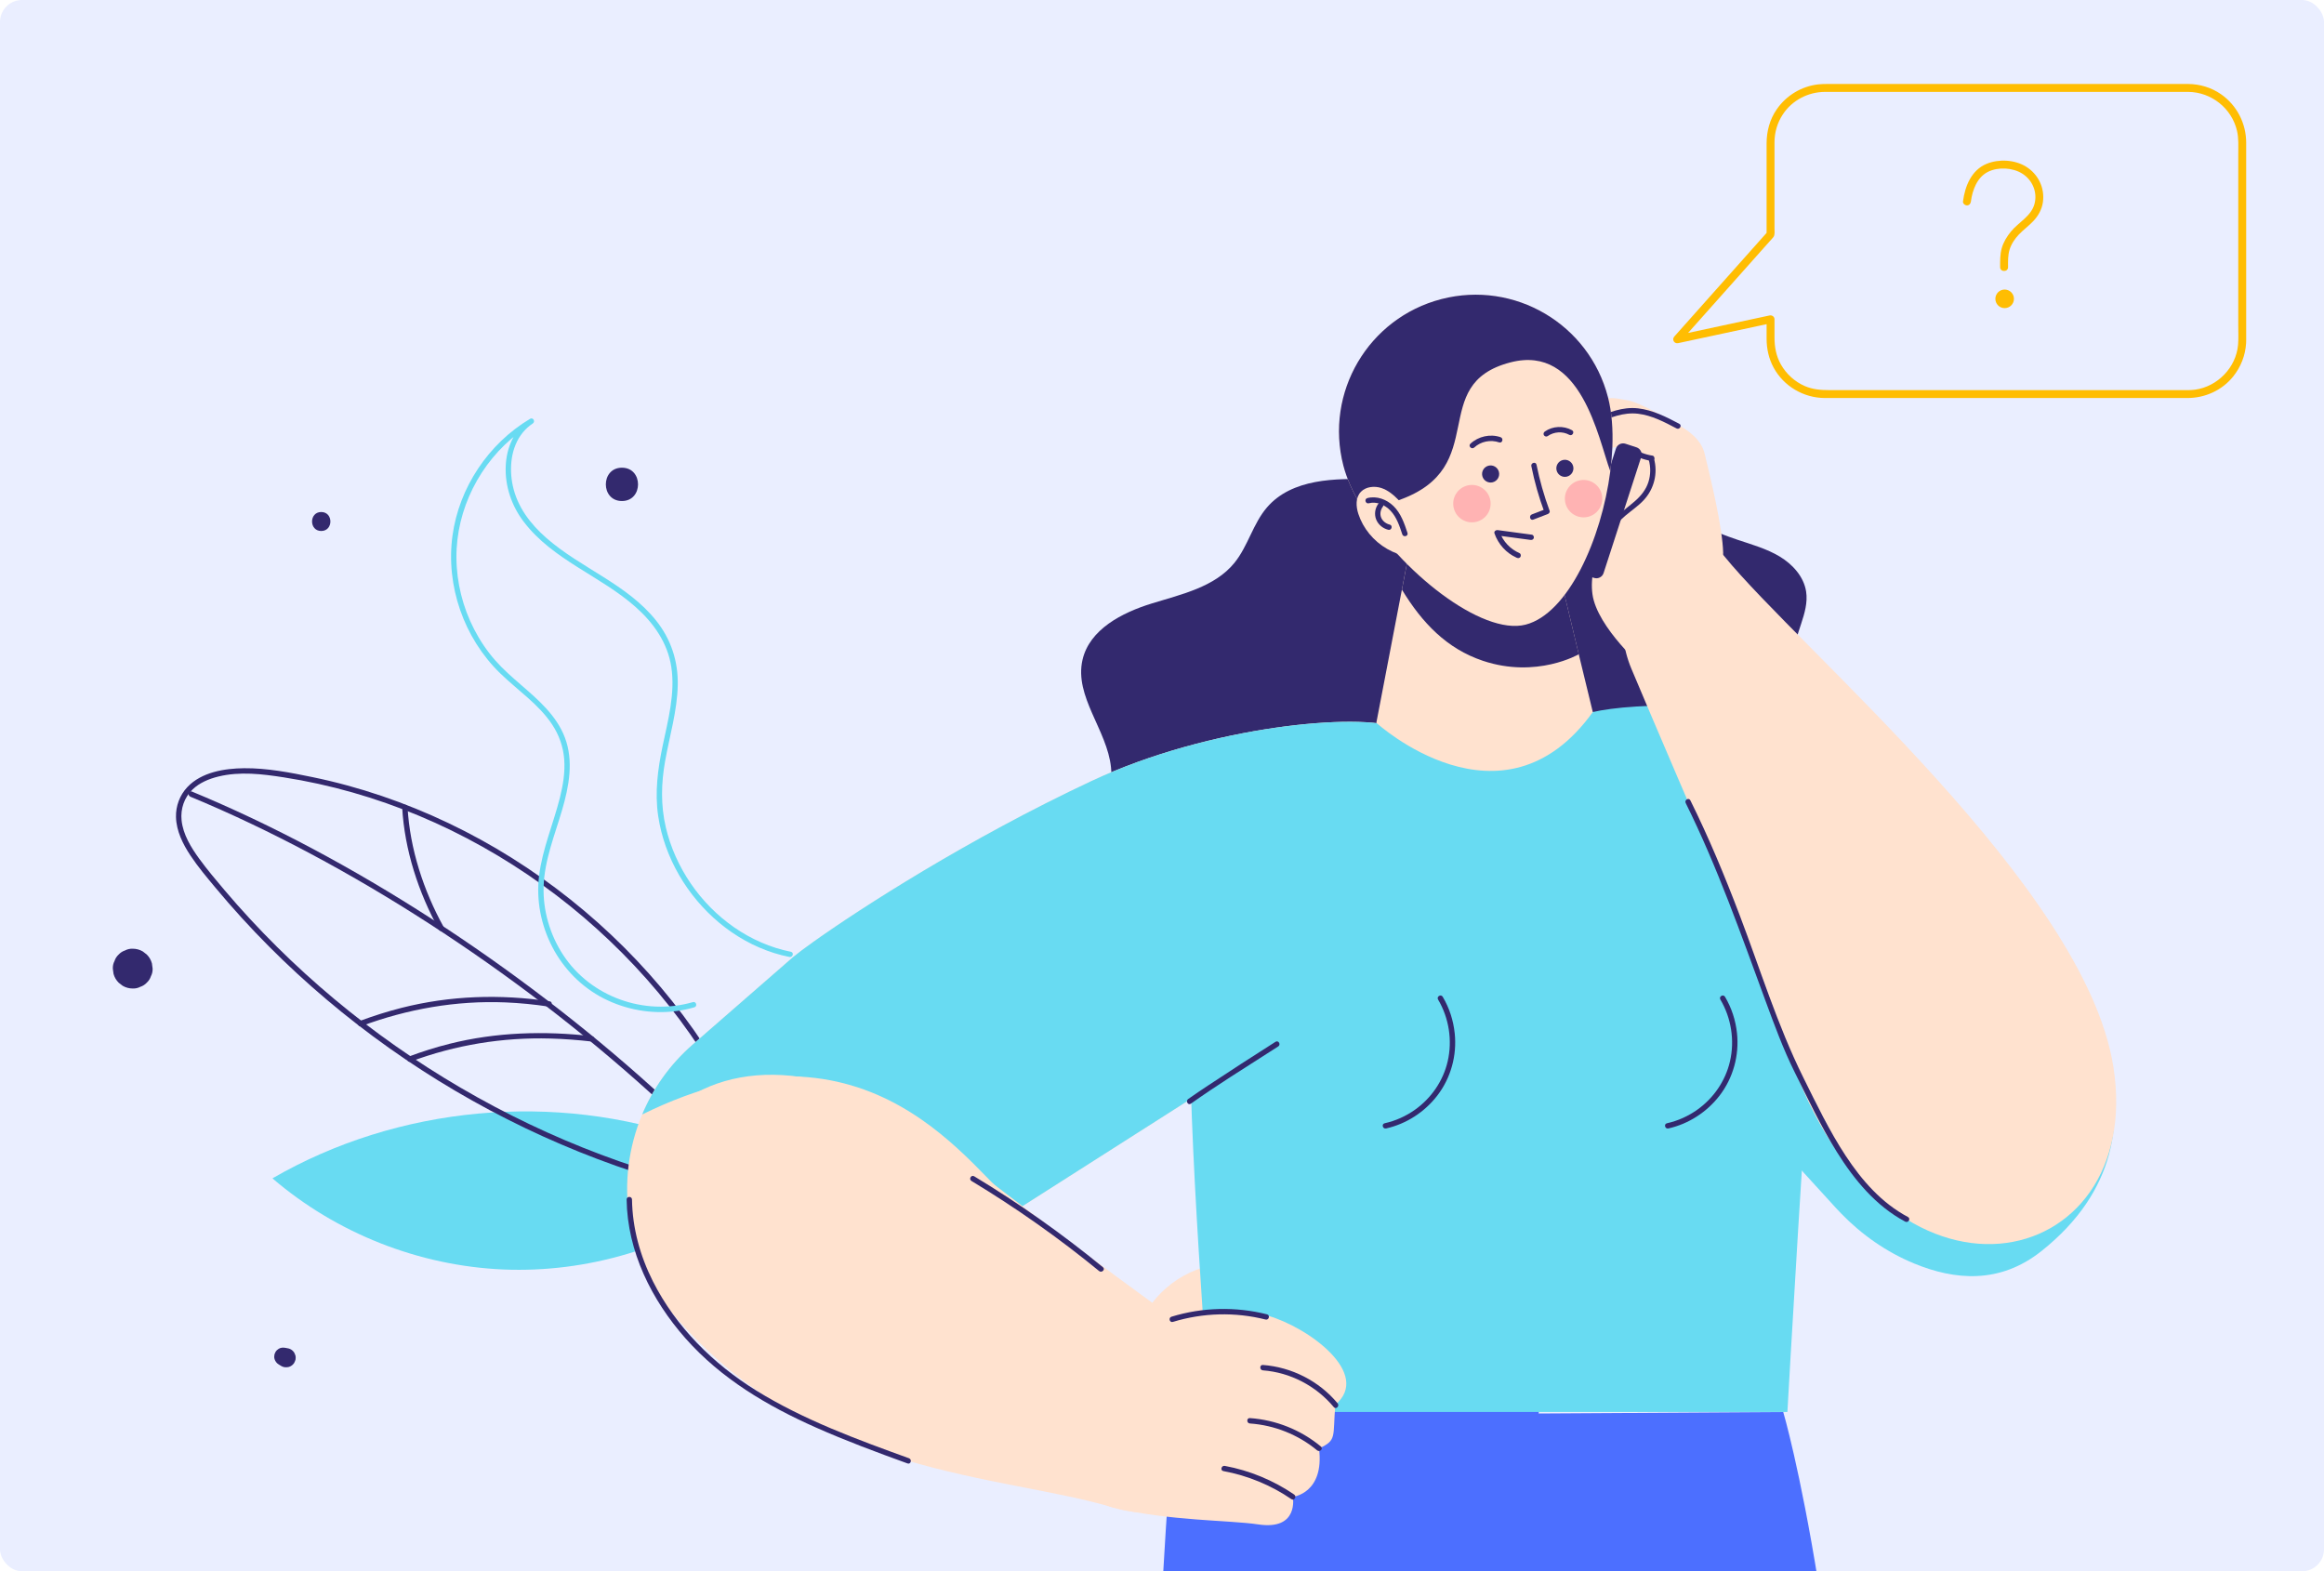 <svg width="423" height="286" viewBox="0 0 423 286" fill="none" xmlns="http://www.w3.org/2000/svg">
<g clip-path="url(#clip0_35_39544)">
<rect width="423" height="286" rx="4" fill="#EAEEFF"/>
<path d="M125.907 207.406C101.052 198.618 72.403 201.273 49.588 214.479C61.223 224.473 76.272 230.415 91.596 231.066C106.92 231.718 122.421 227.072 134.859 218.101L125.907 207.403V207.406Z" fill="#68DBF2"/>
<path d="M140.834 216.596C138.181 208.276 134.47 200.305 129.864 192.889C125.258 185.472 119.768 178.599 113.59 172.43C107.404 166.252 100.514 160.77 93.109 156.128C85.712 151.491 77.782 147.697 69.515 144.889C65.377 143.484 61.151 142.331 56.871 141.447C52.819 140.61 48.596 139.79 44.444 139.828C40.86 139.862 36.681 140.532 34.101 143.265C32.723 144.726 31.983 146.699 32.033 148.706C32.094 151.264 33.294 153.658 34.685 155.748C36.052 157.802 37.659 159.706 39.236 161.599C40.772 163.444 42.349 165.254 43.964 167.028C47.196 170.575 50.586 173.982 54.116 177.233C61.137 183.698 68.714 189.566 76.724 194.754C84.783 199.975 93.286 204.51 102.113 208.287C110.918 212.056 120.039 215.08 129.365 217.272C131.638 217.807 133.924 218.29 136.219 218.727C136.835 218.844 137.101 217.899 136.48 217.782C127.237 216.025 118.155 213.464 109.352 210.15C100.528 206.827 91.989 202.747 83.849 197.988C75.734 193.246 68.013 187.831 60.804 181.803C53.615 175.789 46.93 169.173 40.869 162.023C39.294 160.166 37.715 158.289 36.279 156.322C34.78 154.262 33.316 151.898 33.05 149.307C32.837 147.228 33.53 145.164 35.04 143.706C36.323 142.467 38.028 141.763 39.738 141.344C43.654 140.386 47.709 140.879 51.636 141.489C55.871 142.148 60.061 143.071 64.183 144.246C72.411 146.591 80.346 149.931 87.807 154.116C95.284 158.309 102.285 163.339 108.648 169.082C115.028 174.838 120.776 181.304 125.701 188.346C130.618 195.378 134.731 202.983 137.827 210.987C138.575 212.918 139.26 214.875 139.891 216.848C140.083 217.447 141.028 217.192 140.837 216.588L140.834 216.596Z" fill="#33296E"/>
<path d="M34.65 145.014C42.099 148.099 49.38 151.588 56.495 155.377C63.881 159.312 71.092 163.577 78.121 168.12C85.254 172.729 92.2 177.623 98.946 182.781C105.639 187.903 112.13 193.291 118.379 198.944C124.377 204.371 130.158 210.044 135.638 215.997C136.292 216.71 136.943 217.425 137.589 218.143C138.01 218.614 138.703 217.918 138.282 217.45C132.86 211.422 127.132 205.671 121.173 200.172C114.993 194.471 108.566 189.036 101.936 183.865C95.207 178.616 88.275 173.63 81.15 168.929C74.113 164.287 66.893 159.922 59.493 155.881C52.337 151.973 45.012 148.37 37.516 145.164C36.648 144.792 35.781 144.426 34.91 144.066C34.328 143.825 34.073 144.773 34.65 145.011V145.014Z" fill="#33296E"/>
<path d="M107.742 188.601C99.062 187.612 90.288 187.859 81.79 189.995C79.304 190.619 76.86 191.395 74.457 192.29C73.872 192.509 74.124 193.457 74.717 193.235C82.882 190.198 91.465 188.787 100.173 189.028C102.704 189.097 105.229 189.294 107.742 189.582C108.369 189.654 108.363 188.673 107.742 188.601Z" fill="#33296E"/>
<path d="M100.066 182.263C91.061 180.913 81.926 181.204 73.085 183.446C70.51 184.1 67.977 184.907 65.489 185.83C64.904 186.049 65.156 186.997 65.749 186.775C74.16 183.649 83.029 182.086 92.012 182.454C94.623 182.562 97.222 182.82 99.805 183.208C100.423 183.3 100.689 182.357 100.066 182.263Z" fill="#33296E"/>
<path d="M80.751 168.727C77.095 162.125 74.601 154.493 74.182 146.932C74.146 146.306 73.168 146.3 73.201 146.932C73.628 154.67 76.161 162.464 79.903 169.223C80.207 169.775 81.055 169.281 80.748 168.73L80.751 168.727Z" fill="#33296E"/>
<path d="M52.539 245.445C52.357 245.409 52.176 245.375 51.993 245.339C51.572 245.259 51.101 245.262 50.724 245.506C50.613 245.592 50.502 245.677 50.392 245.763C50.231 245.913 50.117 246.09 50.051 246.293C49.976 246.42 49.94 246.559 49.937 246.708C49.887 246.927 49.898 247.146 49.968 247.365C50.101 247.778 50.35 248.119 50.724 248.349C50.879 248.446 51.035 248.54 51.193 248.637C51.597 248.887 52.088 248.917 52.539 248.815C52.836 248.732 53.094 248.582 53.31 248.366C53.479 248.208 53.601 248.019 53.67 247.803C53.778 247.595 53.831 247.371 53.82 247.13C53.828 246.889 53.778 246.664 53.67 246.456C53.601 246.24 53.479 246.052 53.31 245.894C53.091 245.677 52.836 245.528 52.539 245.445Z" fill="#33296E"/>
<path d="M24.157 179.924C24.656 179.943 25.121 179.838 25.551 179.611C26 179.464 26.388 179.214 26.718 178.862C27.07 178.535 27.319 178.145 27.466 177.696C27.693 177.263 27.796 176.798 27.779 176.302C27.735 175.98 27.693 175.659 27.649 175.34C27.477 174.727 27.167 174.192 26.718 173.741C26.474 173.552 26.23 173.364 25.986 173.175C25.421 172.848 24.811 172.682 24.157 172.682C23.658 172.663 23.192 172.768 22.763 172.995C22.314 173.142 21.926 173.391 21.596 173.743C21.244 174.07 20.994 174.461 20.848 174.91C20.62 175.343 20.518 175.808 20.535 176.304C20.579 176.626 20.62 176.947 20.665 177.266C20.837 177.879 21.147 178.413 21.596 178.865L22.328 179.431C22.893 179.758 23.503 179.924 24.157 179.924Z" fill="#33296E"/>
<path d="M58.468 96.649C60.691 96.649 60.694 93.195 58.468 93.195C56.243 93.195 56.243 96.649 58.468 96.649Z" fill="#33296E"/>
<path d="M113.202 91.194C117.104 91.194 117.11 85.13 113.202 85.13C109.294 85.13 109.294 91.194 113.202 91.194Z" fill="#33296E"/>
<path d="M126.118 182.401C117.349 184.954 107.51 181.473 102.496 173.801C100.099 170.132 98.81 165.745 98.946 161.357C99.096 156.54 100.983 151.984 102.316 147.414C103.563 143.146 104.444 138.506 102.804 134.213C101.274 130.214 97.97 127.376 94.822 124.649C93.192 123.238 91.562 121.814 90.135 120.192C88.625 118.471 87.341 116.559 86.294 114.525C84.229 110.52 83.104 106.016 83.076 101.51C83.018 92.724 87.364 84.138 94.353 78.839C95.193 78.201 96.069 77.617 96.975 77.079C96.812 76.796 96.645 76.513 96.482 76.234C93.588 78.174 92.181 81.466 92.047 84.875C91.906 88.508 93.123 92.07 95.312 94.952C100.603 101.928 109.306 104.808 115.711 110.5C118.978 113.405 121.525 117.013 122.19 121.415C122.919 126.231 121.586 131.09 120.608 135.771C119.724 140.011 119.161 144.216 119.799 148.531C120.356 152.3 121.686 155.95 123.584 159.245C127.395 165.853 133.584 171.177 140.903 173.472C141.821 173.76 142.749 173.993 143.692 174.184C144.307 174.309 144.57 173.363 143.952 173.239C136.511 171.745 129.987 167.05 125.732 160.82C123.612 157.713 122.038 154.237 121.182 150.568C120.248 146.569 120.342 142.558 121.06 138.534C121.883 133.931 123.271 129.371 123.36 124.665C123.443 120.336 122.121 116.329 119.416 112.945C114.106 106.302 105.75 103.43 99.472 97.94C96.549 95.385 94.159 92.269 93.334 88.412C92.641 85.166 92.987 81.397 95.143 78.742C95.667 78.096 96.285 77.539 96.975 77.076C97.493 76.727 97.028 75.904 96.482 76.231C88.905 80.746 83.55 88.755 82.358 97.505C81.117 106.623 84.437 116.121 91.019 122.534C94.179 125.613 98.026 128.146 100.495 131.869C101.762 133.778 102.529 135.948 102.696 138.237C102.867 140.582 102.482 142.919 101.911 145.186C100.714 149.953 98.719 154.523 98.117 159.434C97.574 163.854 98.472 168.391 100.512 172.338C102.593 176.365 105.886 179.702 109.932 181.756C113.951 183.795 118.585 184.616 123.058 184.039C124.183 183.895 125.292 183.662 126.381 183.346C126.985 183.172 126.727 182.224 126.12 182.401H126.118Z" fill="#68DBF2"/>
<path d="M249.944 87.28C243.04 86.989 235.117 87.117 230.61 92.355C228.055 95.323 227.148 99.422 224.676 102.457C221.087 106.861 215.054 108.169 209.624 109.846C204.198 111.52 198.3 114.571 197.031 120.106C195.501 126.783 201.523 132.869 202.219 139.684C202.989 147.245 197.197 155.329 200.844 162C202.967 165.886 207.64 167.632 212.036 168.164C216.431 168.693 220.949 168.333 225.231 169.45C232.19 171.268 237.519 176.672 242.874 181.475C248.228 186.278 254.631 190.912 261.814 190.577C269.616 190.214 276.049 184.089 283.74 182.722C288.95 181.797 294.26 183.13 299.526 183.648C304.795 184.164 310.687 183.623 314.381 179.832C320.357 173.701 317.411 162.793 322.394 155.831C324.597 152.754 328.056 150.881 331.113 148.652C334.17 146.421 337.094 143.359 337.279 139.579C337.659 131.802 326.745 127.284 326.532 119.499C326.421 115.458 329.353 111.667 328.738 107.67C328.319 104.954 326.282 102.715 323.926 101.296C321.571 99.877 318.885 99.131 316.28 98.255C307.081 95.157 298.509 90.207 291.225 83.788L249.952 87.283L249.944 87.28Z" fill="#33296E"/>
<path d="M293.129 93.556C293.129 93.556 296.69 86.718 297.267 83.983C293.999 79.814 293.611 78.431 294.922 77.73C296.233 77.029 301.693 80.081 303.805 83.271C305.917 86.46 301.862 94.517 301.468 94.786C301.072 95.055 296.776 98.173 296.413 97.219C296.05 96.269 293.129 93.556 293.129 93.556Z" fill="#FFE2CF"/>
<path d="M304.545 76.879C304.545 76.879 298.769 73.31 296.294 72.872C293.819 72.434 292.007 71.999 290.815 73.46C289.623 74.92 290.596 76.719 291.984 77.65C293.373 78.579 301.662 79.632 301.662 79.632L304.548 76.882L304.545 76.879Z" fill="#FFE2CF"/>
<path d="M299.343 121.753C299.343 121.753 290.687 114.237 289.85 108.161C289.013 102.086 293.162 95.623 297.477 92.059C301.795 88.495 300.218 84.038 300.218 84.038C300.218 84.038 295.981 81.619 295.69 81.294C295.399 80.97 290.54 82.669 289.529 79.632C288.514 76.594 294.49 74.03 297.358 74.596C301.357 75.386 309.057 77.642 310.259 82.547C311.462 87.453 313.516 96.011 313.641 100.623C313.765 105.235 299.34 121.75 299.34 121.75L299.343 121.753Z" fill="#FFE2CF"/>
<path d="M297.854 81.417L295.851 80.767C295.13 80.533 294.356 80.928 294.123 81.649L287.259 102.81C287.025 103.531 287.42 104.305 288.141 104.538L290.144 105.188C290.865 105.422 291.639 105.027 291.873 104.307L298.736 83.145C298.97 82.424 298.575 81.651 297.854 81.417Z" fill="#33296E"/>
<path d="M290.715 77.024C293.073 75.993 295.504 75.001 298.131 75.305C300.645 75.596 302.954 76.824 305.16 77.983C305.717 78.276 306.213 77.431 305.653 77.137C303.283 75.89 300.831 74.629 298.131 74.324C295.326 74.011 292.735 75.078 290.221 76.178C289.645 76.431 290.144 77.276 290.715 77.024Z" fill="#33296E"/>
<path d="M293.259 97.339C294.14 94.445 297.214 93.126 299.154 91.061C301.08 89.013 301.804 86.111 301.03 83.403C300.859 82.799 299.911 83.054 300.085 83.664C300.473 85.016 300.454 86.433 300.022 87.774C299.57 89.174 298.652 90.277 297.56 91.233C295.571 92.971 293.134 94.398 292.317 97.081C292.134 97.685 293.079 97.943 293.262 97.341L293.259 97.339Z" fill="#33296E"/>
<path d="M297.478 83.002C298.11 83.002 298.11 82.02 297.478 82.02C296.846 82.02 296.846 83.002 297.478 83.002Z" fill="#33296E"/>
<path d="M297.824 82.165C297.641 81.979 297.461 81.793 297.278 81.608C297.082 81.865 296.882 82.12 296.685 82.378C297.83 83.157 299.149 83.678 300.518 83.88C300.779 83.919 301.045 83.814 301.122 83.54C301.186 83.309 301.045 82.977 300.781 82.935C299.484 82.744 298.265 82.27 297.181 81.533C296.713 81.214 296.206 81.913 296.588 82.303C296.771 82.489 296.951 82.675 297.134 82.86C297.575 83.312 298.268 82.619 297.827 82.168L297.824 82.165Z" fill="#33296E"/>
<path d="M371.557 227.726C363.933 233.787 355.738 232.994 348.424 229.985C343.385 227.912 338.873 224.755 335.09 220.85C334.777 220.531 334.472 220.207 334.173 219.88L294.091 175.946C285.746 155.09 287.254 131.838 289.915 129.604C296.541 128.054 321.346 126.053 337.249 138.977C357.439 155.384 372.303 171.207 374.786 174.945L374.88 175.092C374.939 175.181 374.988 175.253 375.022 175.309C375.052 175.347 375.066 175.378 375.074 175.397L375.085 175.408L375.091 175.414C375.091 175.414 399.339 205.651 371.557 227.726Z" fill="#68DBF2"/>
<path d="M280.234 253.792L280.062 257.276L277.789 303.202C274.183 303.521 270.542 303.712 266.872 303.762C266.082 303.781 265.295 303.787 264.5 303.787C245.77 303.787 227.85 300.348 211.32 294.07C212.473 269.878 213.923 257.007 213.923 257.007L280.236 253.792H280.234Z" fill="#4C6FFF"/>
<path d="M330.983 288.258C314.708 296.334 296.752 301.539 277.789 303.205C274.184 303.524 270.542 303.715 266.872 303.765L263.574 257.378L280.065 257.281L324.575 257.012C324.575 257.012 327.632 267.361 330.985 288.264L330.983 288.258Z" fill="#4C6FFF"/>
<path d="M207.094 242.074C209.325 235.361 215.938 230.348 223.002 230.01C223.834 229.971 224.735 230.01 225.389 230.522C226.447 231.348 226.378 232.95 226.131 234.269C225.109 239.738 222.717 244.945 219.233 249.283L207.091 242.071L207.094 242.074Z" fill="#FFE2CF"/>
<path d="M254.595 136.247C253.6 146.416 245.607 173.77 232.412 190.045L189.581 217.322L185.512 219.913L168.523 230.733C162.276 236.176 157.997 251.001 150.278 251.275C140.104 251.633 129.852 247.589 122.688 239.364C113.675 229.023 111.882 214.753 116.887 202.849C118.872 198.101 121.951 193.728 126.069 190.133L143.823 174.663V174.657L143.837 174.652C143.876 174.613 143.984 174.524 144.15 174.377L144.297 174.25C144.987 173.668 146.268 172.692 148.067 171.412C156.481 165.42 176.161 152.707 198.707 142.137C220.256 132.037 247.585 129.684 254.348 132.459C254.711 132.91 254.789 134.246 254.592 136.247H254.595Z" fill="#FFE2CF"/>
<path d="M254.595 136.247C253.6 146.416 245.607 173.771 232.411 190.045L189.581 217.322L185.512 219.913C177.067 213.846 159 182.115 116.887 202.849C118.872 198.101 121.951 193.728 126.069 190.133L143.823 174.663V174.657L143.837 174.652C143.876 174.613 143.984 174.524 144.15 174.377L144.297 174.25C144.987 173.668 146.268 172.692 148.067 171.412C156.481 165.42 176.161 152.707 198.707 142.137C220.256 132.037 247.585 129.684 254.348 132.459C254.475 133.675 254.553 134.942 254.592 136.247H254.595Z" fill="#68DBF2"/>
<path d="M178.376 213.638C178.376 213.638 210.209 238.108 223.302 246.628C236.395 255.147 222.789 280.479 202.582 274.39C182.375 268.301 147.798 268.852 122.686 239.363C97.753 210.085 134.079 172.842 178.373 213.638H178.376Z" fill="#FFE2CF"/>
<path d="M114.055 218.33C114.19 227.795 118.597 236.619 124.775 243.609C131.252 250.937 139.644 255.895 148.499 259.828C153.961 262.256 159.571 264.337 165.189 266.371C165.782 266.588 166.04 265.64 165.449 265.426C155.954 261.99 146.32 258.459 137.693 253.129C129.838 248.276 123.023 241.522 118.841 233.227C116.51 228.604 115.108 223.524 115.033 218.333C115.025 217.704 114.043 217.701 114.052 218.333L114.055 218.33Z" fill="#33296E"/>
<path d="M176.818 214.952C184.944 219.855 192.715 225.334 200.057 231.351C200.542 231.747 201.238 231.057 200.75 230.658C193.345 224.589 185.512 219.051 177.314 214.104C176.774 213.777 176.28 214.625 176.821 214.949L176.818 214.952Z" fill="#33296E"/>
<path d="M254.35 132.453C254.35 132.453 250.42 132.387 244.733 133.127C237.641 134.049 227.816 136.233 219.482 141.369C204.469 150.626 217.442 163.993 216.691 183.543C215.94 203.093 220.233 257.001 220.233 257.001H325.331C325.331 257.001 328.809 195.194 330.309 180.788C331.811 166.382 331.337 144.589 325.331 138.972C319.325 133.357 289.917 129.598 289.917 129.598L254.353 132.447L254.35 132.453Z" fill="#68DBF2"/>
<path d="M261.748 181.93C263.74 185.292 264.378 189.382 263.496 193.193C262.673 196.749 260.503 199.897 257.529 202.001C255.869 203.176 254.01 204.008 252.025 204.454C251.41 204.592 251.67 205.537 252.286 205.399C255.98 204.57 259.309 202.406 261.614 199.407C264.084 196.195 265.204 192.096 264.777 188.069C264.53 185.724 263.801 183.463 262.596 181.434C262.274 180.891 261.426 181.384 261.75 181.927L261.748 181.93Z" fill="#33296E"/>
<path d="M313.128 181.93C315.121 185.292 315.759 189.382 314.877 193.193C314.054 196.749 311.884 199.897 308.91 202.001C307.25 203.176 305.39 204.008 303.406 204.454C302.791 204.592 303.051 205.537 303.667 205.399C307.361 204.57 310.689 202.406 312.995 199.407C315.465 196.195 316.584 192.096 316.158 188.069C315.911 185.724 315.182 183.463 313.976 181.434C313.655 180.891 312.807 181.384 313.131 181.927L313.128 181.93Z" fill="#33296E"/>
<path d="M212.972 239.474C212.972 239.474 223.329 237.343 230.757 239.474C238.184 241.606 249.711 250.056 243.051 255.693C242.538 261.585 243.408 262.104 240.08 263.642C241.105 271.837 235.31 272.455 235.31 272.455C235.31 272.455 236.491 278.591 229.011 277.466C223.745 276.673 212.847 276.865 202.584 274.392C192.321 271.92 212.972 239.477 212.972 239.477V239.474Z" fill="#FFE2CF"/>
<path d="M229.864 249.427C234.87 249.804 239.573 252.271 242.774 256.126C243.176 256.611 243.866 255.915 243.467 255.433C240.097 251.373 235.116 248.84 229.864 248.446C229.235 248.399 229.238 249.38 229.864 249.427Z" fill="#33296E"/>
<path d="M227.498 259.097C231.965 259.407 236.283 261.128 239.734 263.986C240.216 264.385 240.914 263.695 240.427 263.293C236.763 260.261 232.242 258.448 227.498 258.116C226.869 258.071 226.871 259.052 227.498 259.097Z" fill="#33296E"/>
<path d="M222.67 267.76C227.115 268.586 231.328 270.324 235.061 272.874C235.582 273.231 236.076 272.38 235.555 272.028C231.76 269.437 227.448 267.655 222.928 266.815C222.312 266.702 222.046 267.644 222.667 267.76H222.67Z" fill="#33296E"/>
<path d="M213.485 240.608C218.956 238.934 224.804 238.779 230.352 240.176C230.965 240.331 231.225 239.386 230.613 239.231C224.901 237.792 218.859 237.936 213.224 239.663C212.623 239.846 212.881 240.794 213.485 240.608Z" fill="#33296E"/>
<path d="M384.644 194.063C379.414 161.351 327.762 118.36 313.815 101.204C304.633 89.911 290.585 106.548 296.931 121.711C300.734 130.796 309.32 150.77 315.592 165.326C319.317 173.967 322.579 182.792 325.603 191.705C343.01 243.047 390.713 232.014 384.647 194.066L384.644 194.063Z" fill="#FFE2CF"/>
<path d="M306.823 146.169C312.596 157.804 316.884 170.051 321.362 182.218C322.97 186.583 324.58 190.984 326.656 195.155C329.095 200.053 331.426 205.022 334.327 209.667C337.49 214.725 341.431 219.52 346.78 222.358C347.337 222.654 347.833 221.806 347.273 221.512C342.509 218.987 338.892 214.858 335.965 210.41C332.972 205.864 330.614 200.945 328.202 196.075C323.507 186.591 320.387 176.409 316.629 166.537C313.935 159.461 311.033 152.458 307.666 145.673C307.386 145.108 306.54 145.604 306.82 146.166L306.823 146.169Z" fill="#33296E"/>
<path d="M289.915 129.604C273.463 152.516 250.512 131.566 250.512 131.566L256.709 99.273L255.712 96.474L281.705 95.523C281.705 95.523 281.705 95.528 281.708 95.534C281.802 95.925 284.973 109.192 287.356 119.083C288.645 124.438 289.704 128.803 289.912 129.604H289.915Z" fill="#FFE2CF"/>
<path d="M255.168 107.321C258.849 113.38 263.349 118.083 269.915 120.278C279.71 123.551 287.362 119.083 287.362 119.083C284.975 109.195 281.805 95.928 281.713 95.534C281.708 95.528 281.711 95.523 281.711 95.523L255.717 96.474L256.714 99.273L255.171 107.321H255.168Z" fill="#33296E"/>
<path d="M292.672 72.295C293.365 74.97 293.609 78.132 293.468 81.499C293.409 82.896 293.282 84.326 293.096 85.776C291.5 98.178 285.394 111.7 277.687 113.693C269.727 115.752 254.897 103.976 247.885 92.347C247.824 92.247 247.763 92.15 247.707 92.053C246.227 89.562 245.116 87.081 244.512 84.75C241.072 71.453 249.063 57.881 262.36 54.441C275.663 51.002 289.233 58.998 292.669 72.295H292.672Z" fill="#FFE2CF"/>
<path d="M278.726 84.847C279.297 87.699 280.092 90.501 281.107 93.228C281.22 93.026 281.334 92.826 281.448 92.624C280.572 92.959 279.693 93.297 278.818 93.633C278.236 93.857 278.488 94.805 279.078 94.578C279.954 94.243 280.832 93.904 281.708 93.569C281.938 93.48 282.149 93.234 282.049 92.968C281.038 90.24 280.242 87.439 279.668 84.587C279.544 83.969 278.599 84.229 278.723 84.847H278.726Z" fill="#33296E"/>
<path d="M272.82 85.883C273.036 86.715 272.534 87.563 271.703 87.779C270.871 87.995 270.023 87.494 269.807 86.662C269.591 85.831 270.093 84.983 270.924 84.766C271.755 84.55 272.604 85.052 272.82 85.883Z" fill="#33296E"/>
<path d="M283.324 85.631C283.54 86.463 284.388 86.962 285.219 86.748C286.051 86.532 286.55 85.684 286.336 84.853C286.12 84.021 285.272 83.522 284.441 83.736C283.609 83.952 283.11 84.8 283.324 85.631Z" fill="#33296E"/>
<path d="M268.41 95.041C270.271 94.766 271.556 93.034 271.281 91.173C271.005 89.312 269.273 88.027 267.412 88.302C265.552 88.578 264.266 90.309 264.542 92.17C264.817 94.031 266.549 95.316 268.41 95.041Z" fill="#FFB3B3"/>
<path d="M284.937 91.615C285.408 93.436 287.265 94.531 289.086 94.059C290.907 93.588 292.002 91.731 291.53 89.91C291.059 88.09 289.202 86.995 287.381 87.466C285.561 87.937 284.466 89.794 284.937 91.615Z" fill="#FFB3B3"/>
<path d="M292.672 72.295C293.365 74.969 293.609 78.132 293.468 81.499C293.409 82.896 293.282 84.326 293.096 85.775C292.805 85.958 293.412 85.628 293.096 85.775C290.876 79.758 287.833 62.62 274.937 65.954C259.55 69.933 271.614 85.046 254.592 91.041C253.336 91.485 247.885 92.344 247.885 92.344C247.824 92.244 247.763 92.147 247.707 92.05C246.227 89.558 245.116 87.078 244.512 84.747C241.072 71.449 249.063 57.877 262.36 54.438C275.663 50.999 289.233 58.994 292.669 72.292L292.672 72.295Z" fill="#33296E"/>
<path d="M254.592 91.044C253.691 90.124 252.685 89.24 251.427 88.827C250.172 88.411 248.611 88.575 247.708 89.511C246.693 90.565 246.802 92.192 247.239 93.538C248.096 96.171 249.991 98.477 252.478 99.91C254.964 101.343 258.021 101.892 260.919 101.423L254.592 91.044Z" fill="#FFE2CF"/>
<path d="M249.146 91.601C250.592 91.23 252.094 91.903 253.089 92.951C254.212 94.132 254.736 95.745 255.237 97.26C255.434 97.856 256.382 97.601 256.182 97C255.609 95.265 254.982 93.425 253.641 92.117C252.399 90.905 250.603 90.215 248.882 90.659C248.273 90.817 248.53 91.762 249.143 91.604L249.146 91.601Z" fill="#33296E"/>
<path d="M252.951 95.487C252.28 95.323 251.679 94.869 251.413 94.264C251.105 93.563 251.266 92.787 251.726 92.18C251.887 91.97 251.759 91.632 251.551 91.51C251.299 91.363 251.041 91.474 250.881 91.684C250.265 92.493 250.099 93.633 250.49 94.578C250.875 95.509 251.715 96.194 252.69 96.432C253.303 96.582 253.563 95.636 252.951 95.487Z" fill="#33296E"/>
<path d="M278.826 97.324C276.756 97.047 274.688 96.767 272.618 96.49C272.285 96.446 271.878 96.698 272.017 97.094C272.701 99.051 274.17 100.692 276.077 101.526C276.318 101.631 276.603 101.598 276.748 101.351C276.869 101.143 276.814 100.789 276.573 100.681C274.902 99.949 273.569 98.563 272.964 96.834C272.765 97.033 272.563 97.236 272.36 97.438C274.431 97.715 276.498 97.995 278.568 98.272C278.832 98.308 279.095 98.209 279.173 97.931C279.236 97.704 279.095 97.363 278.832 97.327L278.826 97.324Z" fill="#33296E"/>
<path d="M268.331 81.455C269.536 80.335 271.318 79.989 272.865 80.521C273.463 80.726 273.718 79.781 273.125 79.576C271.246 78.93 269.087 79.415 267.638 80.762C267.175 81.191 267.868 81.884 268.331 81.455Z" fill="#33296E"/>
<path d="M281.681 79.387C282.831 78.575 284.388 78.459 285.627 79.146C286.179 79.454 286.675 78.606 286.12 78.301C284.596 77.453 282.614 77.53 281.184 78.542C280.968 78.694 280.866 78.969 281.01 79.213C281.135 79.426 281.464 79.542 281.681 79.387Z" fill="#33296E"/>
<path d="M216.758 200.884C221.439 197.569 226.32 194.523 231.148 191.433C231.652 191.112 232.154 190.79 232.658 190.469C233.187 190.13 232.697 189.282 232.165 189.623C228.035 192.253 223.919 194.903 219.84 197.611C218.64 198.409 217.44 199.207 216.265 200.041C215.755 200.402 216.242 201.252 216.758 200.887V200.884Z" fill="#33296E"/>
<g clip-path="url(#clip1_35_39544)">
<path d="M398.289 15.287H332.757C332.152 15.287 331.554 15.285 330.951 15.355C327.902 15.705 325.159 17.358 323.404 19.876C322.114 21.723 321.544 23.902 321.544 26.136V42.658C321.616 42.489 321.685 42.318 321.756 42.149C319.838 44.304 317.921 46.456 316.003 48.611C312.948 52.041 309.895 55.472 306.841 58.902C306.142 59.686 305.443 60.47 304.747 61.254C304.262 61.798 304.733 62.61 305.448 62.457C310.413 61.392 315.378 60.327 320.343 59.262C321.047 59.111 321.754 58.959 322.459 58.808C322.155 58.576 321.852 58.346 321.546 58.114V61.635C321.546 63.494 321.941 65.294 322.835 66.934C324.678 70.314 328.289 72.424 332.124 72.445C334.515 72.457 336.906 72.445 339.297 72.445H390.194C392.845 72.445 395.497 72.449 398.146 72.445C401.348 72.441 404.437 71.054 406.459 68.543C407.856 66.807 408.689 64.7 408.82 62.472C408.844 62.062 408.836 61.653 408.836 61.244V30.113C408.836 28.739 408.836 27.362 408.836 25.987C408.832 22.456 407.152 19.171 404.248 17.147C402.506 15.933 400.407 15.304 398.289 15.287C397.362 15.281 397.36 16.721 398.289 16.727C402.508 16.758 406.235 19.727 407.176 23.849C407.48 25.175 407.396 26.574 407.396 27.928V59.378C407.396 60.496 407.457 61.643 407.359 62.759C406.997 66.901 403.622 70.369 399.519 70.929C398.672 71.045 397.794 71.007 396.938 71.007H332.926C331.411 71.007 329.935 70.891 328.515 70.276C326.674 69.479 325.126 68.076 324.143 66.329C323.29 64.814 322.984 63.172 322.984 61.451V58.115C322.984 57.627 322.526 57.323 322.072 57.421C317.107 58.486 312.142 59.551 307.179 60.616C306.474 60.767 305.767 60.92 305.063 61.071L305.763 62.274C308.124 59.625 310.482 56.975 312.842 54.324C315.946 50.839 319.047 47.352 322.151 43.868C322.357 43.638 322.585 43.414 322.772 43.169C323.09 42.754 322.984 42.131 322.984 41.632V27.258C322.984 26.786 322.982 26.313 322.984 25.839C322.996 24.05 323.512 22.322 324.495 20.827C326.183 18.259 329.09 16.741 332.146 16.727C332.77 16.725 333.393 16.727 334.016 16.727H398.289C399.215 16.727 399.215 15.287 398.289 15.287Z" fill="#FFBD02"/>
<path d="M366.436 55.04C366.793 54.178 366.384 53.189 365.521 52.831C364.659 52.474 363.67 52.884 363.313 53.746C362.956 54.609 363.365 55.597 364.228 55.955C365.09 56.312 366.079 55.902 366.436 55.04Z" fill="#FFBD02"/>
<path d="M365.493 48.627C365.491 47.569 365.454 46.477 365.764 45.453C366.073 44.43 366.721 43.461 367.452 42.693C368.289 41.815 369.283 41.105 370.112 40.219C371.004 39.266 371.641 38.125 371.833 36.822C372.216 34.211 370.983 31.684 368.739 30.315C366.684 29.061 363.813 28.906 361.595 29.818C358.829 30.954 357.654 33.879 357.292 36.663C357.241 37.05 357.658 37.384 358.013 37.384C358.445 37.384 358.683 37.052 358.734 36.663C359.003 34.594 359.866 32.26 361.843 31.276C363.705 30.35 366.32 30.5 368.071 31.594C369.931 32.755 370.89 35.001 370.301 37.139C369.686 39.376 367.413 40.445 366.029 42.133C365.297 43.023 364.662 44.053 364.346 45.169C364.031 46.288 364.051 47.475 364.053 48.625C364.055 49.552 365.497 49.554 365.493 48.625V48.627Z" fill="#FFBD02"/>
</g>
</g>
<defs>
<clipPath id="clip0_35_39544">
<rect width="423" height="286" rx="4" fill="white"/>
</clipPath>
<clipPath id="clip1_35_39544">
<rect width="104.291" height="57.165" fill="white" transform="translate(304.548 15.287)"/>
</clipPath>
</defs>
</svg>
